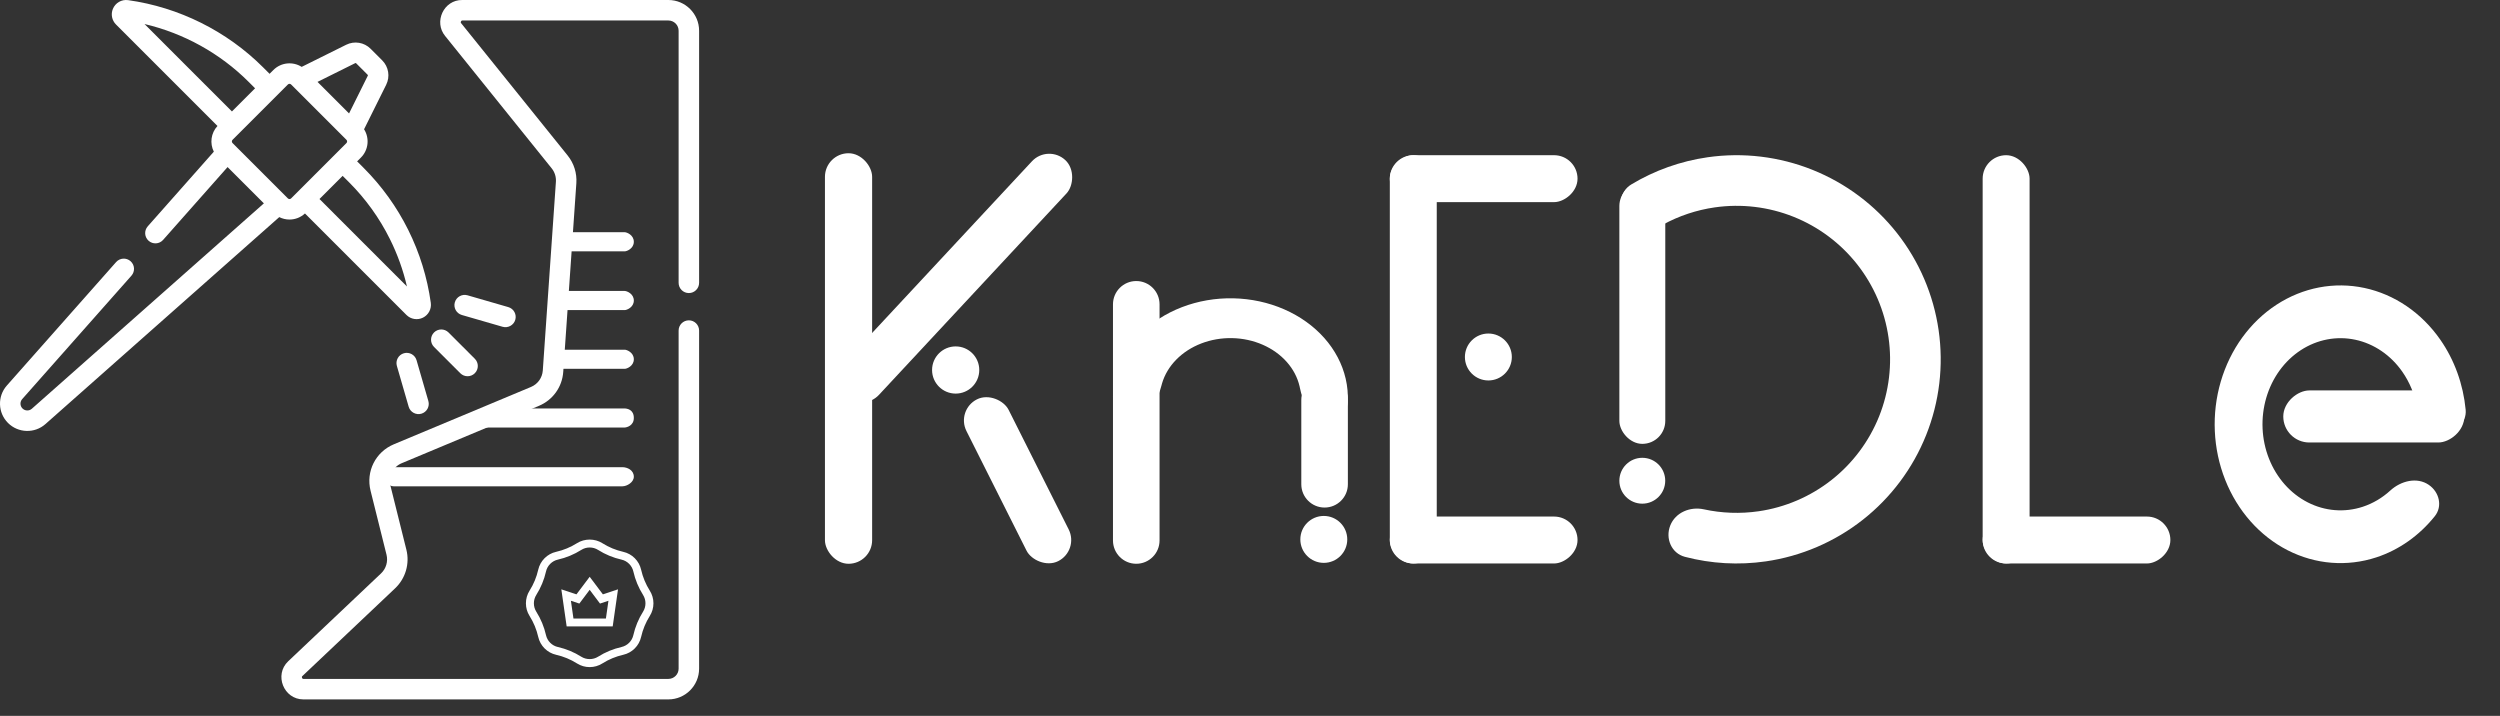 <svg width="1788" height="512" viewBox="0 0 1788 512" fill="none" xmlns="http://www.w3.org/2000/svg">
<rect x="0" y="0" width="1788" height="512" fill="#333333" stroke="none"/>
<circle cx="1064.48" cy="255.322" r="16.782" fill="white"/>
<rect x="994" y="111.001" width="33.563" height="292" rx="16.782" fill="white"/>
<rect x="994" y="403" width="33.563" height="134.253" rx="16.782" transform="rotate(-90 994 403)" fill="white"/>
<rect x="994" y="144.563" width="33.563" height="134.253" rx="16.782" transform="rotate(-90 994 144.563)" fill="white"/>
<rect x="1418" y="111" width="33.563" height="292" rx="16.782" fill="white"/>
<rect x="1418" y="403" width="33.563" height="134.253" rx="16.782" transform="rotate(-90 1418 403)" fill="white"/>
<rect x="590" y="109.595" width="33.749" height="293.62" rx="16.875" fill="white"/>
<rect x="617.107" y="294.784" width="33.749" height="230.618" rx="16.875" transform="rotate(-137.045 617.107 294.784)" fill="white"/>
<rect x="683.627" y="293.193" width="33.749" height="129.482" rx="16.875" transform="rotate(-26.672 683.627 293.193)" fill="white"/>
<circle cx="683.495" cy="264.627" r="16.875" fill="white"/>
<circle cx="1174.57" cy="343.823" r="16.404" transform="rotate(-180 1174.57 343.823)" fill="white"/>
<rect x="1191.01" y="317.447" width="32.844" height="186.507" rx="16.422" transform="rotate(-180 1191.01 317.447)" fill="white"/>
<path d="M1163 156.417C1156.83 148.554 1158.15 137.064 1166.71 131.908C1183.37 121.883 1201.92 115.253 1221.28 112.477C1246.64 108.842 1272.51 111.944 1296.29 121.47C1320.07 130.997 1340.93 146.613 1356.77 166.75C1372.6 186.888 1382.86 210.838 1386.51 236.195C1390.16 261.552 1387.08 287.423 1377.56 311.21C1368.05 334.997 1352.45 355.862 1332.32 371.71C1312.19 387.559 1288.25 397.832 1262.89 401.498C1243.53 404.298 1223.87 403.169 1205.06 398.25C1195.39 395.721 1190.88 385.07 1194.59 375.784V375.784C1198.29 366.499 1208.82 362.137 1218.59 364.269C1231.39 367.065 1244.64 367.555 1257.71 365.665C1276.78 362.908 1294.79 355.182 1309.92 343.264C1325.06 331.346 1336.79 315.655 1343.95 297.767C1351.1 279.878 1353.42 260.423 1350.67 241.354C1347.93 222.285 1340.21 204.275 1328.31 189.131C1316.4 173.987 1300.71 162.243 1282.83 155.079C1264.95 147.915 1245.49 145.583 1226.42 148.317C1213.35 150.19 1200.77 154.399 1189.28 160.693C1180.51 165.495 1169.18 164.28 1163 156.417V156.417Z" fill="white"/>
<rect x="1633" y="316.471" width="37.237" height="129.482" rx="18.619" transform="rotate(-90 1633 316.471)" fill="white"/>
<path d="M1737.08 346.777C1744.59 351.93 1747.06 362.084 1741.39 369.164C1730.31 383.006 1715.88 393.252 1699.65 398.592C1678.59 405.521 1655.97 403.709 1636.03 393.5C1616.1 383.291 1600.25 365.388 1591.45 343.168C1582.66 320.949 1581.54 295.947 1588.3 272.878C1595.06 249.809 1609.24 230.266 1628.16 217.935C1647.08 205.604 1669.43 201.336 1691.01 205.936C1712.59 210.537 1731.89 223.688 1745.28 242.909C1755.48 257.536 1761.71 274.908 1763.44 293.035C1764.34 302.505 1755.98 309.692 1746.5 308.969V308.969C1737.14 308.255 1730.3 300.032 1728.55 290.804C1726.84 281.82 1723.32 273.299 1718.17 265.908C1709.87 253.991 1697.9 245.837 1684.52 242.985C1671.14 240.133 1657.28 242.779 1645.55 250.424C1633.82 258.069 1625.03 270.186 1620.84 284.489C1616.65 298.792 1617.34 314.293 1622.8 328.069C1628.25 341.845 1638.08 352.945 1650.44 359.274C1662.79 365.604 1676.82 366.727 1689.88 362.431C1697.13 360.044 1703.81 356.076 1709.54 350.832C1717.1 343.919 1728.6 340.956 1737.08 346.777V346.777Z" fill="white"/>
<path d="M796 217.655C796 208.457 803.457 201 812.655 201V201C821.854 201 829.31 208.457 829.31 217.655V386.549C829.31 395.748 821.854 403.204 812.655 403.204V403.204C803.457 403.204 796 395.748 796 386.549V217.655Z" fill="white"/>
<path d="M930.69 286.045C930.69 276.847 938.146 269.39 947.345 269.39V269.39C956.543 269.39 964 276.847 964 286.045V346.345C964 355.543 956.543 363 947.345 363V363C938.146 363 930.69 355.543 930.69 346.345V286.045Z" fill="white"/>
<path d="M813.145 296.471C804.513 298.013 795.896 292.546 796.005 283.777C796.073 278.27 796.895 272.771 798.469 267.392C801.52 256.963 807.316 247.256 815.423 238.996C823.53 230.736 833.738 224.139 845.282 219.698C856.825 215.257 869.405 213.089 882.078 213.354C894.751 213.62 907.189 216.313 918.459 221.233C929.729 226.152 939.539 233.169 947.155 241.758C954.77 250.348 959.992 260.287 962.431 270.83C963.714 276.377 964.209 282.015 963.92 287.627C963.476 296.254 954.744 301.191 946.313 299.311V299.311C936.849 297.201 931.578 287.119 929.733 277.6C929.65 277.169 929.558 276.738 929.459 276.308C927.995 269.982 924.862 264.019 920.293 258.865C915.724 253.711 909.837 249.501 903.075 246.55C896.313 243.598 888.85 241.982 881.247 241.823C873.643 241.663 866.095 242.964 859.169 245.629C852.243 248.293 846.118 252.252 841.254 257.208C836.39 262.163 832.912 267.988 831.081 274.245C830.94 274.728 830.809 275.212 830.688 275.697C828.357 285.052 822.636 294.775 813.145 296.471V296.471Z" fill="white"/>
<circle cx="946.782" cy="385.782" r="16.782" fill="white"/>
<path d="M218.109 152.671L290.685 225.249C293.821 228.385 298.583 229.133 302.505 227.187C306.455 225.227 308.709 220.973 308.108 216.586C305.576 198.392 300.142 180.833 291.954 164.397C283.776 147.97 273.044 133.05 260.052 120.049L255.412 115.412L258.149 112.675C263.633 107.191 264.369 98.741 260.38 92.447L276.203 60.612C279.1 54.781 277.953 47.769 273.349 43.166L265.044 34.861C260.441 30.258 253.428 29.109 247.596 32.008L215.761 47.83C209.466 43.841 201.018 44.577 195.534 50.061L192.799 52.796L188.159 48.155C162.226 22.232 127.943 5.166 91.588 0.098C86.985 -0.544 82.514 2.028 80.728 6.359C79.14 10.206 80.023 14.591 82.963 17.513L155.538 90.099C150.823 95.181 149.949 102.551 152.929 108.48L105.672 161.872C102.99 164.903 103.272 169.533 106.303 172.215C109.323 174.888 113.955 174.624 116.646 171.584L162.759 119.485L188.723 145.448L22.769 292.336C20.84 294.046 17.9 293.956 16.076 292.132C14.253 290.309 14.163 287.37 15.873 285.438L94.012 197.155C96.694 194.124 96.412 189.494 93.381 186.811C90.352 184.129 85.72 184.411 83.038 187.443L4.899 275.725C-1.935 283.445 -1.578 295.204 5.713 302.494C13.014 309.795 24.774 310.133 32.481 303.309L199.726 155.279C202.022 156.432 204.533 157.02 207.047 157.02C211.026 157.021 214.994 155.56 218.109 152.671ZM278.837 170.93C284.238 181.774 288.329 193.154 291.055 204.891L228.494 142.331L245.049 125.775L249.69 130.412C261.558 142.288 271.364 155.919 278.837 170.93ZM254.117 45.13C254.308 45.037 254.534 45.074 254.681 45.222L262.987 53.528C263.136 53.676 263.172 53.903 263.08 54.09L249.639 81.134L227.075 58.57L254.117 45.13ZM103.354 17.183C131.367 23.747 157.407 38.136 177.796 58.518L182.436 63.158L165.878 79.716L103.354 17.183ZM166.312 102.313C165.676 101.678 165.676 100.643 166.312 100.008L205.898 60.423C206.534 59.787 207.569 59.79 208.201 60.423L247.786 100.008C248.421 100.644 248.421 101.678 247.786 102.314L208.202 141.898C207.568 142.533 206.532 142.534 205.898 141.899L166.312 102.313ZM329.222 266.938C332.085 269.8 336.723 269.8 339.585 266.938C342.447 264.076 342.447 259.437 339.585 256.576L320.788 237.779C317.925 234.918 313.287 234.918 310.425 237.779C307.564 240.641 307.564 245.28 310.425 248.141L329.222 266.938ZM359.459 233.713C363.244 234.812 367.397 232.644 368.534 228.71C369.657 224.823 367.418 220.759 363.531 219.635L334.37 211.2C330.483 210.077 326.42 212.314 325.295 216.203C324.171 220.09 326.411 224.153 330.298 225.278L359.459 233.713ZM288.85 252.65C284.962 253.774 282.723 257.838 283.847 261.725L292.282 290.885C293.412 294.816 297.555 296.987 301.357 295.888C305.244 294.763 307.484 290.7 306.36 286.813L297.925 257.653C296.798 253.764 292.738 251.526 288.85 252.65Z" fill="white"/>
<path d="M492.673 209.597C496.72 209.597 500 206.316 500 202.269V21.983C500 9.862 490.138 0.001 478.018 0.001H330.624C317.308 -0.145 310.108 15.67 318.323 25.695L394.559 120.391C396.751 123.115 397.826 126.534 397.583 130.022L388.21 264.952C387.846 270.202 384.603 274.725 379.748 276.755L281.672 317.755C268.594 323.222 261.591 337.172 265.019 350.924L276.432 396.722C277.636 401.557 276.137 406.688 272.517 410.112L206.111 472.949C195.883 482.648 202.901 500.215 216.965 500.212H478.016C490.136 500.212 499.998 490.351 499.998 478.23V236.428C499.998 232.382 496.718 229.101 492.671 229.101C488.623 229.101 485.343 232.382 485.343 236.428V478.23C485.343 482.27 482.057 485.557 478.016 485.557H216.967C216.107 485.644 215.512 484.109 216.186 483.594L282.591 420.757C290.045 413.704 293.134 403.136 290.653 393.178L279.24 347.379C277.576 340.703 280.976 333.928 287.325 331.275L385.401 290.275C395.401 286.095 402.081 276.78 402.832 265.967L412.203 131.038C412.704 123.854 410.491 116.809 405.975 111.2L329.739 16.505C329.179 15.941 329.861 14.575 330.625 14.655H478.018C482.059 14.655 485.345 17.941 485.345 21.982V202.268C485.345 206.316 488.625 209.597 492.673 209.597Z" fill="white"/>
<path d="M398.604 172.926C398.604 176.703 399.76 179.765 401.187 179.765H446.823C448.25 179.765 453.315 177.811 453.315 172.926C453.315 168.041 448.25 166.087 446.823 166.087H401.187C399.76 166.087 398.604 169.149 398.604 172.926Z" fill="white"/>
<path d="M398.604 214.937C398.604 218.713 399.76 221.775 401.187 221.775H446.823C448.25 221.775 453.315 219.821 453.315 214.937C453.315 210.052 448.25 208.098 446.823 208.098H401.187C399.76 208.098 398.604 211.16 398.604 214.937Z" fill="white"/>
<path d="M398.604 256.947C398.604 260.724 399.76 263.786 401.187 263.786H446.823C448.25 263.786 453.315 261.832 453.315 256.947C453.315 252.062 448.25 250.108 446.823 250.108H401.187C399.76 250.108 398.604 253.17 398.604 256.947Z" fill="white"/>
<path d="M275.504 340.967C275.504 344.744 278.19 347.806 281.504 347.806H445.146C448.46 347.806 453.315 344.875 453.315 340.967C453.315 336.082 448.46 334.128 445.146 334.128H281.504C278.19 334.128 275.504 337.19 275.504 340.967Z" fill="white"/>
<path d="M342.915 298.957C342.915 302.734 344.554 305.796 346.575 305.796H446.379C448.4 305.796 453.315 304.33 453.315 298.957C453.315 292.778 448.4 292.118 446.379 292.118H346.575C344.554 292.118 342.915 295.18 342.915 298.957Z" fill="white"/>
<path d="M421.736 412.51L412.283 425.083L401.468 421.49L405.264 447.98H438.209L442.005 421.49L431.19 425.083L421.736 412.51ZM433.34 442.379H410.132L408.313 429.667L414.344 431.674L421.736 421.846L429.129 431.674L435.16 429.667L433.34 442.379Z" fill="white"/>
<path d="M458.527 407.459C457.826 404.345 456.252 401.496 453.981 399.224C451.709 396.951 448.865 395.377 445.752 394.675C440.431 393.472 435.386 391.381 430.766 388.464C425.37 385.056 418.094 385.056 412.704 388.464C408.081 391.378 403.036 393.472 397.718 394.675C394.602 395.377 391.758 396.951 389.486 399.224C387.215 401.496 385.641 404.345 384.94 407.456C383.737 412.775 381.651 417.822 378.732 422.451C377.034 425.148 376.133 428.274 376.133 431.488C376.133 434.702 377.034 437.827 378.738 440.522C381.654 445.153 383.743 450.201 384.946 455.516C385.647 458.633 387.22 461.479 389.492 463.752C391.758 466.022 394.602 467.593 397.718 468.3C403.042 469.507 408.087 471.594 412.707 474.511C415.4 476.214 418.524 477.115 421.736 477.115C424.949 477.115 428.072 476.214 430.766 474.509C435.389 471.594 440.434 469.504 445.758 468.298C448.873 467.59 451.718 466.019 453.984 463.749C456.255 461.476 457.829 458.63 458.53 455.516C459.733 450.198 461.819 445.15 464.738 440.522C466.439 437.827 467.34 434.702 467.34 431.488C467.34 428.274 466.439 425.148 464.735 422.454C461.819 417.822 459.73 412.775 458.527 407.459V407.459ZM459.915 437.482C456.649 442.664 454.314 448.31 452.966 454.264C452.502 456.326 451.461 458.211 449.951 459.72C448.446 461.225 446.562 462.269 444.498 462.737C438.538 464.088 432.895 466.424 427.722 469.689C424.153 471.951 419.319 471.951 415.745 469.689C410.578 466.424 404.932 464.088 398.972 462.737C396.908 462.269 395.024 461.228 393.519 459.72C392.011 458.211 390.968 456.326 390.504 454.262C389.156 448.31 386.821 442.666 383.555 437.479C382.429 435.694 381.833 433.621 381.833 431.488C381.833 429.355 382.429 427.281 383.558 425.493C386.824 420.312 389.158 414.666 390.507 408.711C390.971 406.649 392.011 404.764 393.522 403.256C395.033 401.747 396.914 400.704 398.977 400.239C404.934 398.89 410.575 396.551 415.751 393.286C417.532 392.16 419.604 391.564 421.736 391.564C423.868 391.564 425.94 392.16 427.728 393.289C432.898 396.554 438.541 398.893 444.501 400.242C446.562 400.706 448.446 401.747 449.954 403.259C451.461 404.77 452.504 406.652 452.969 408.717C454.317 414.668 456.652 420.312 459.918 425.499C461.044 427.281 461.639 429.355 461.639 431.488C461.639 433.621 461.044 435.694 459.915 437.482V437.482Z" fill="white"/>
</svg>

